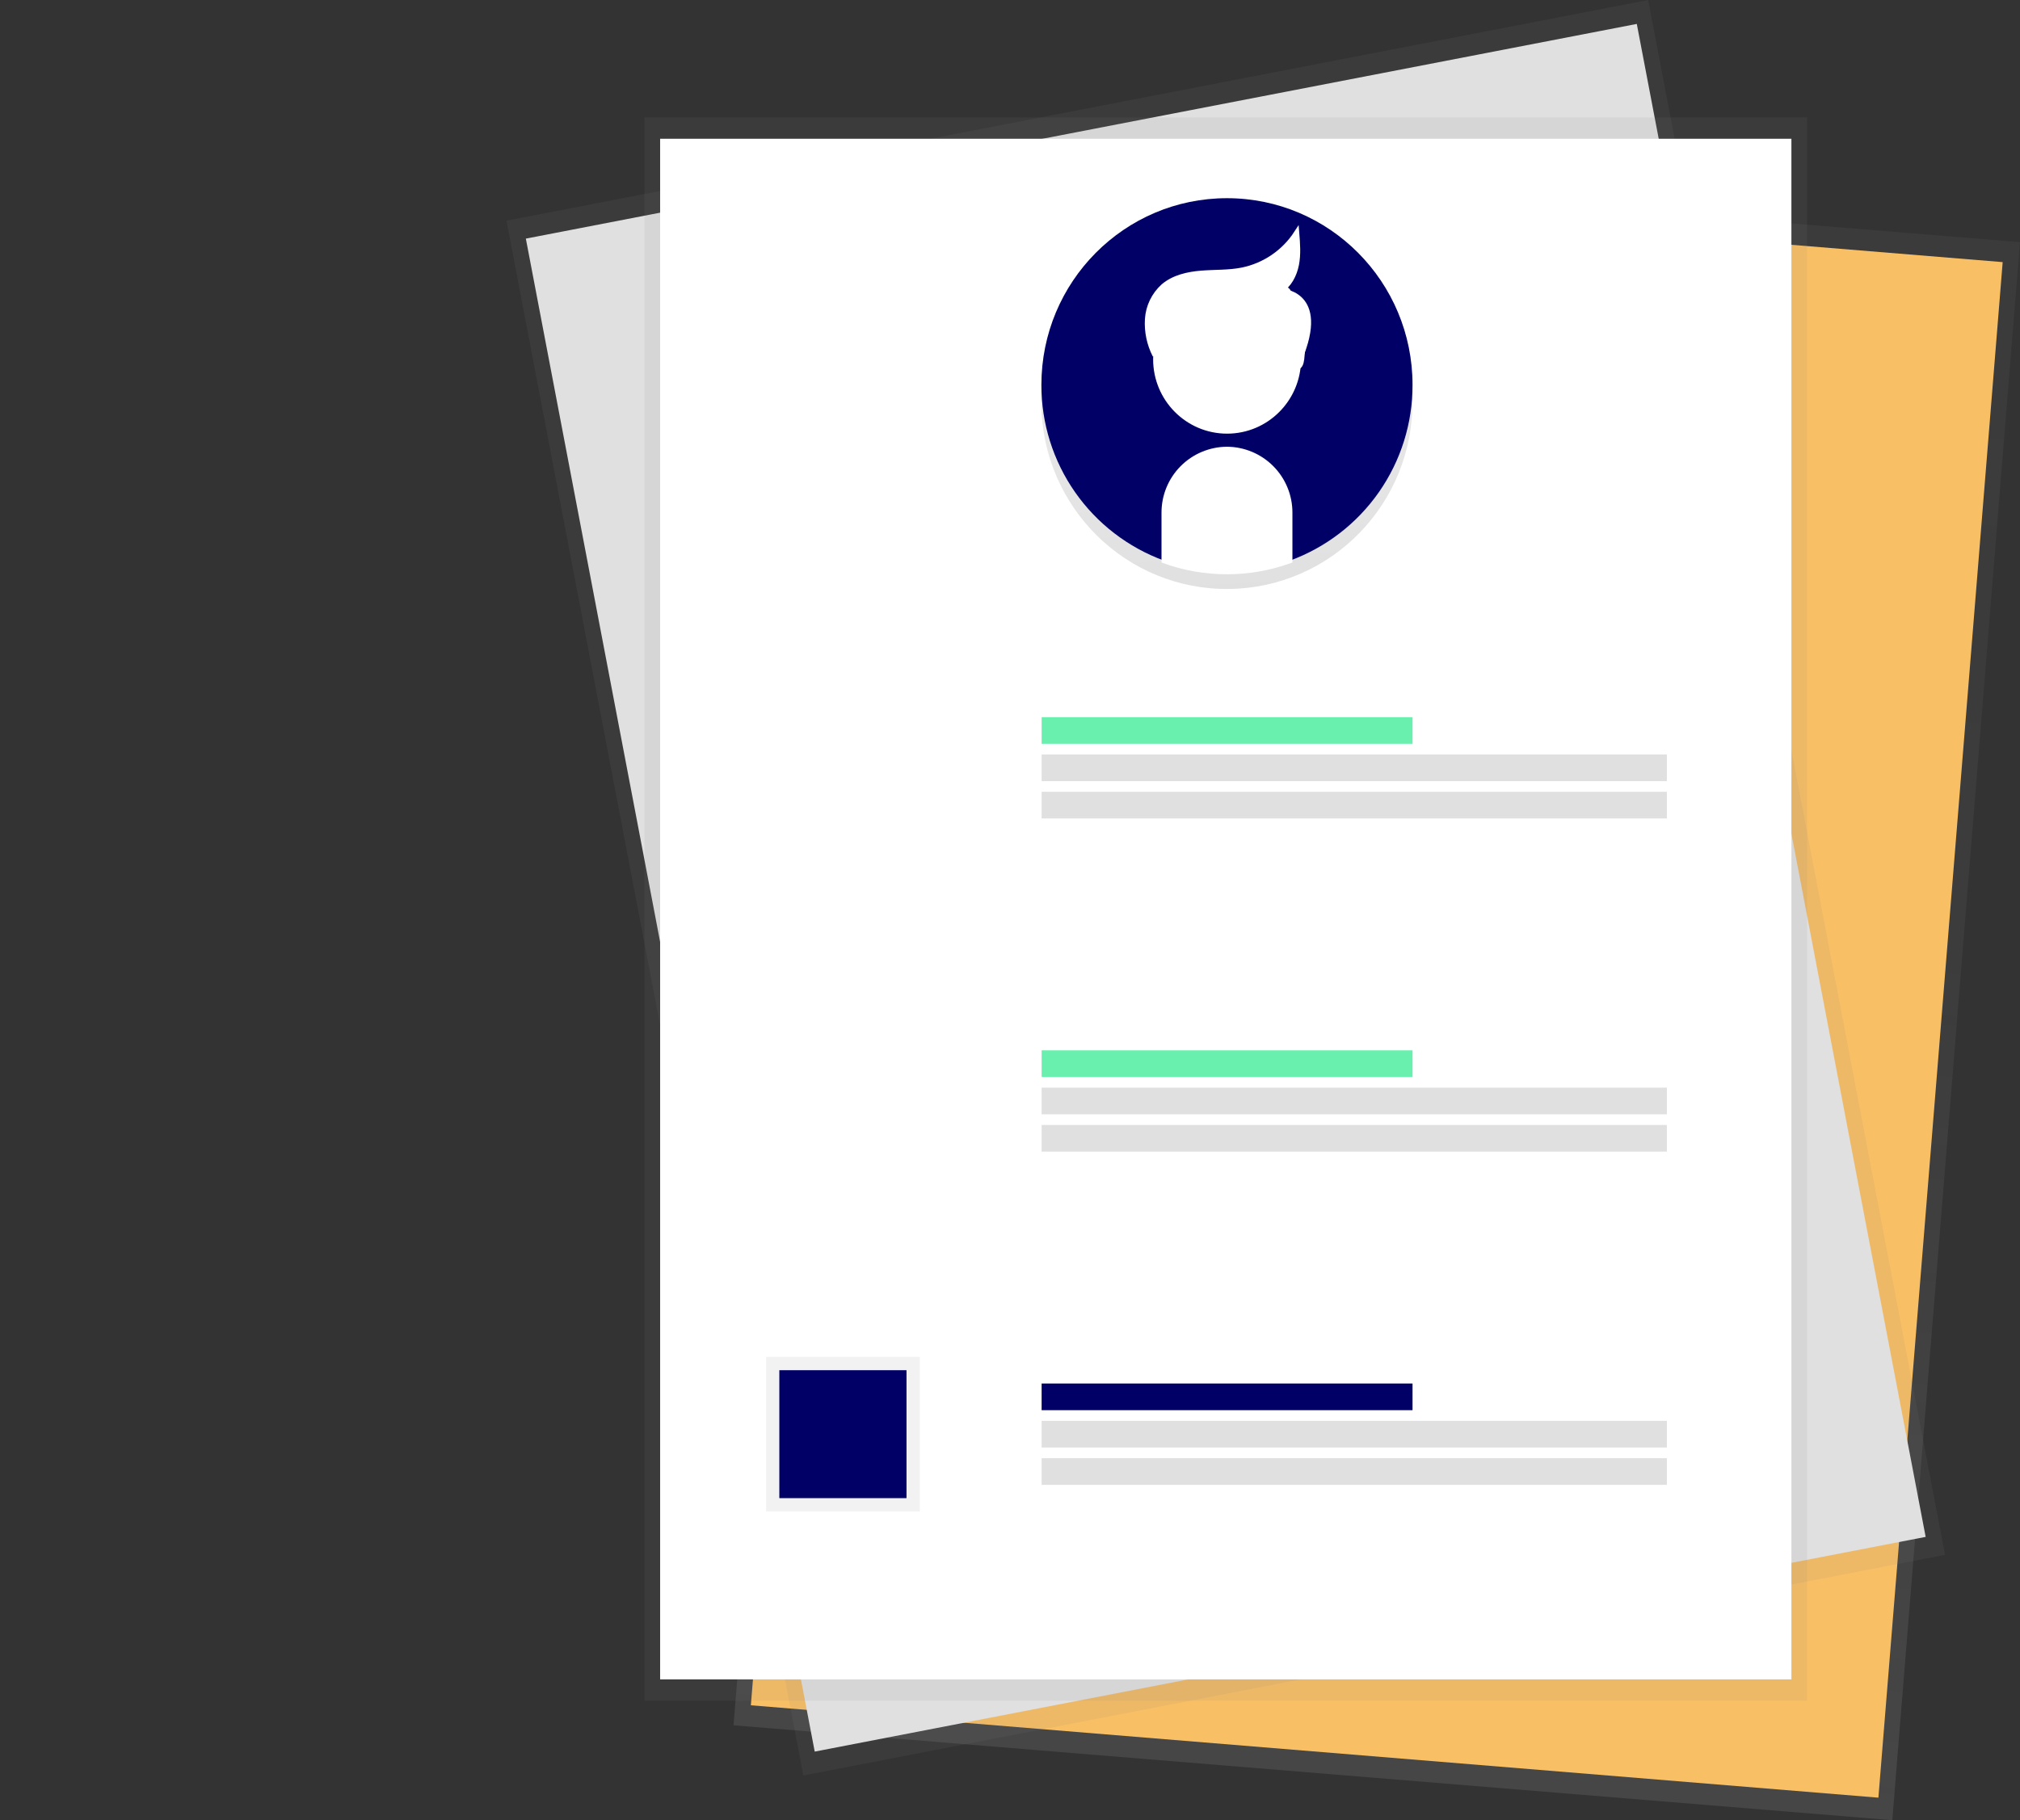 <svg width="385" height="347" viewBox="0 0 385 347" fill="none" xmlns="http://www.w3.org/2000/svg">
<rect x="0" y="0" width="385" height="347" fill="#333333" stroke="none"/>
<g clip-path="url(#clip0)">
<path d="M360.66 347L139.809 328.906L164.148 28.066L385 46.16L360.66 347Z" fill="url(#paint0_linear)"/>
<path d="M358.013 342.706L143.11 325.094L166.796 32.361L381.698 49.968L358.013 342.706Z" fill="#F9BF64"/>
<path d="M370.714 296.415L153.11 338.478L96.528 42.064L314.133 0L370.714 296.415Z" fill="url(#paint1_linear)"/>
<path d="M367.02 292.99L155.28 333.922L100.223 45.489L311.963 4.561L367.02 292.99Z" fill="#E0E0E0"/>
<path d="M344.413 22.388H122.831V324.224H344.413V22.388Z" fill="url(#paint2_linear)"/>
<path d="M341.431 26.453H125.816V320.155H341.431V26.453Z" fill="white"/>
<path d="M198.475 77.129C198.709 96.782 214.736 112.523 234.267 112.28C253.798 112.036 269.45 95.916 269.207 76.259C269.131 68.954 266.807 61.848 262.55 55.907C258.293 49.967 252.31 45.478 245.413 43.051L245.521 52.217C245.57 55.404 244.351 58.481 242.134 60.772C239.916 63.064 236.88 64.384 233.69 64.443V64.443C230.505 64.461 227.442 63.219 225.171 60.988C222.9 58.757 221.605 55.719 221.57 52.537L221.461 43.371C214.626 45.962 208.755 50.592 204.643 56.631C200.531 62.669 198.378 69.826 198.475 77.129Z" fill="url(#paint3_linear)"/>
<path d="M269.22 73.384C269.22 53.727 253.387 37.783 233.852 37.783C214.316 37.783 198.483 53.718 198.483 73.384C198.471 80.691 200.709 87.825 204.893 93.817C209.078 99.81 215.007 104.371 221.876 106.881V97.715C221.873 94.533 223.132 91.479 225.376 89.221C227.62 86.963 230.667 85.684 233.852 85.664C237.036 85.684 240.084 86.963 242.328 89.221C244.572 91.479 245.83 94.533 245.828 97.715V106.885C252.697 104.375 258.626 99.813 262.811 93.82C266.996 87.826 269.234 80.692 269.22 73.384V73.384Z" fill="#000066"/>
<path d="M233.874 82.171C241.383 82.171 247.47 76.046 247.47 68.49C247.47 60.934 241.383 54.808 233.874 54.808C226.366 54.808 220.279 60.934 220.279 68.49C220.279 76.046 226.366 82.171 233.874 82.171Z" fill="white" stroke="white" stroke-miterlimit="10"/>
<path d="M233.852 85.664C230.667 85.684 227.62 86.963 225.376 89.221C223.132 91.479 221.874 94.532 221.876 97.714V106.885C229.615 109.677 238.088 109.677 245.828 106.885V97.714C245.83 94.532 244.572 91.479 242.328 89.221C240.084 86.963 237.037 85.684 233.852 85.664V85.664Z" fill="white" stroke="white" stroke-miterlimit="10"/>
<path d="M220.162 67.733C219.07 65.605 218.57 63.224 218.714 60.838C218.868 58.445 219.949 56.207 221.727 54.596C223.707 52.897 226.391 52.298 228.984 52.091C231.578 51.883 234.208 52.01 236.761 51.5C238.875 51.067 240.881 50.218 242.662 49.001C244.443 47.785 245.964 46.226 247.135 44.416C247.298 46.421 247.46 48.472 247.077 50.437C246.693 52.401 245.683 54.357 243.978 55.394C246.044 54.434 245.818 56.687 245.372 58.035C246.396 59.278 248.881 59.486 249.007 61.095C249.134 62.703 249.111 64.366 248.489 65.849C247.866 67.332 248.534 69.95 246.937 70.062" fill="white"/>
<path d="M220.162 67.733C219.07 65.605 218.57 63.224 218.714 60.838C218.868 58.445 219.949 56.207 221.727 54.596C223.707 52.897 226.391 52.298 228.984 52.091C231.578 51.883 234.208 52.01 236.761 51.5C238.875 51.067 240.881 50.218 242.662 49.001C244.443 47.785 245.964 46.226 247.135 44.416C247.298 46.421 247.46 48.472 247.077 50.437C246.693 52.401 245.683 54.357 243.978 55.394C246.044 54.434 245.818 56.687 245.372 58.035C246.396 59.278 248.881 59.486 249.007 61.095C249.134 62.703 249.111 64.366 248.489 65.849C247.866 67.332 248.534 69.95 246.937 70.062" stroke="white" stroke-miterlimit="10"/>
<path d="M244.735 55.097C244.735 55.097 254.208 55.93 247.469 70.099Z" fill="white"/>
<path d="M175.303 258.673H146.015V288.145H175.303V258.673Z" fill="url(#paint4_linear)"/>
<path d="M172.773 261.214H148.537V285.603H172.773V261.214Z" fill="#000066"/>
<path d="M269.22 136.718H198.528V141.802H269.22V136.718Z" fill="#69F0AE"/>
<path d="M317.696 143.834H198.528V148.917H317.696V143.834Z" fill="#E0E0E0"/>
<path d="M317.696 150.945H198.528V156.028H317.696V150.945Z" fill="#E0E0E0"/>
<path d="M269.22 200.237H198.528V205.32H269.22V200.237Z" fill="#69F0AE"/>
<path d="M317.696 207.348H198.528V212.431H317.696V207.348Z" fill="#E0E0E0"/>
<path d="M317.696 214.464H198.528V219.547H317.696V214.464Z" fill="#E0E0E0"/>
<path d="M269.22 263.751H198.528V268.835H269.22V263.751Z" fill="#000066"/>
<path d="M317.696 270.867H198.528V275.951H317.696V270.867Z" fill="#E0E0E0"/>
<path d="M317.696 277.983H198.528V283.066H317.696V277.983Z" fill="#E0E0E0"/>
</g>
<defs>
<linearGradient id="paint0_linear" x1="250.176" y1="337.984" x2="274.632" y2="37.025" gradientUnits="userSpaceOnUse">
<stop stop-color="#808080" stop-opacity="0.25"/>
<stop offset="0.54" stop-color="#808080" stop-opacity="0.12"/>
<stop offset="1" stop-color="#808080" stop-opacity="0.1"/>
</linearGradient>
<linearGradient id="paint1_linear" x1="235627" y1="229562" x2="192881" y2="6749.59" gradientUnits="userSpaceOnUse">
<stop stop-color="#808080" stop-opacity="0.25"/>
<stop offset="0.54" stop-color="#808080" stop-opacity="0.12"/>
<stop offset="1" stop-color="#808080" stop-opacity="0.1"/>
</linearGradient>
<linearGradient id="paint2_linear" x1="114887" y1="217181" x2="114887" y2="15017.6" gradientUnits="userSpaceOnUse">
<stop stop-color="#808080" stop-opacity="0.25"/>
<stop offset="0.54" stop-color="#808080" stop-opacity="0.12"/>
<stop offset="1" stop-color="#808080" stop-opacity="0.1"/>
</linearGradient>
<linearGradient id="paint3_linear" x1="236.095" y1="111.705" x2="232.497" y2="42.234" gradientUnits="userSpaceOnUse">
<stop stop-opacity="0.12"/>
<stop offset="0.55" stop-opacity="0.09"/>
<stop offset="1" stop-opacity="0.02"/>
</linearGradient>
<linearGradient id="paint4_linear" x1="10577.5" y1="19103.4" x2="10577.5" y2="17175.9" gradientUnits="userSpaceOnUse">
<stop stop-color="#808080" stop-opacity="0.25"/>
<stop offset="0.54" stop-color="#808080" stop-opacity="0.12"/>
<stop offset="1" stop-color="#808080" stop-opacity="0.1"/>
</linearGradient>
<clipPath id="clip0">
<rect width="385" height="347" fill="white"/>
</clipPath>
</defs>
</svg>
